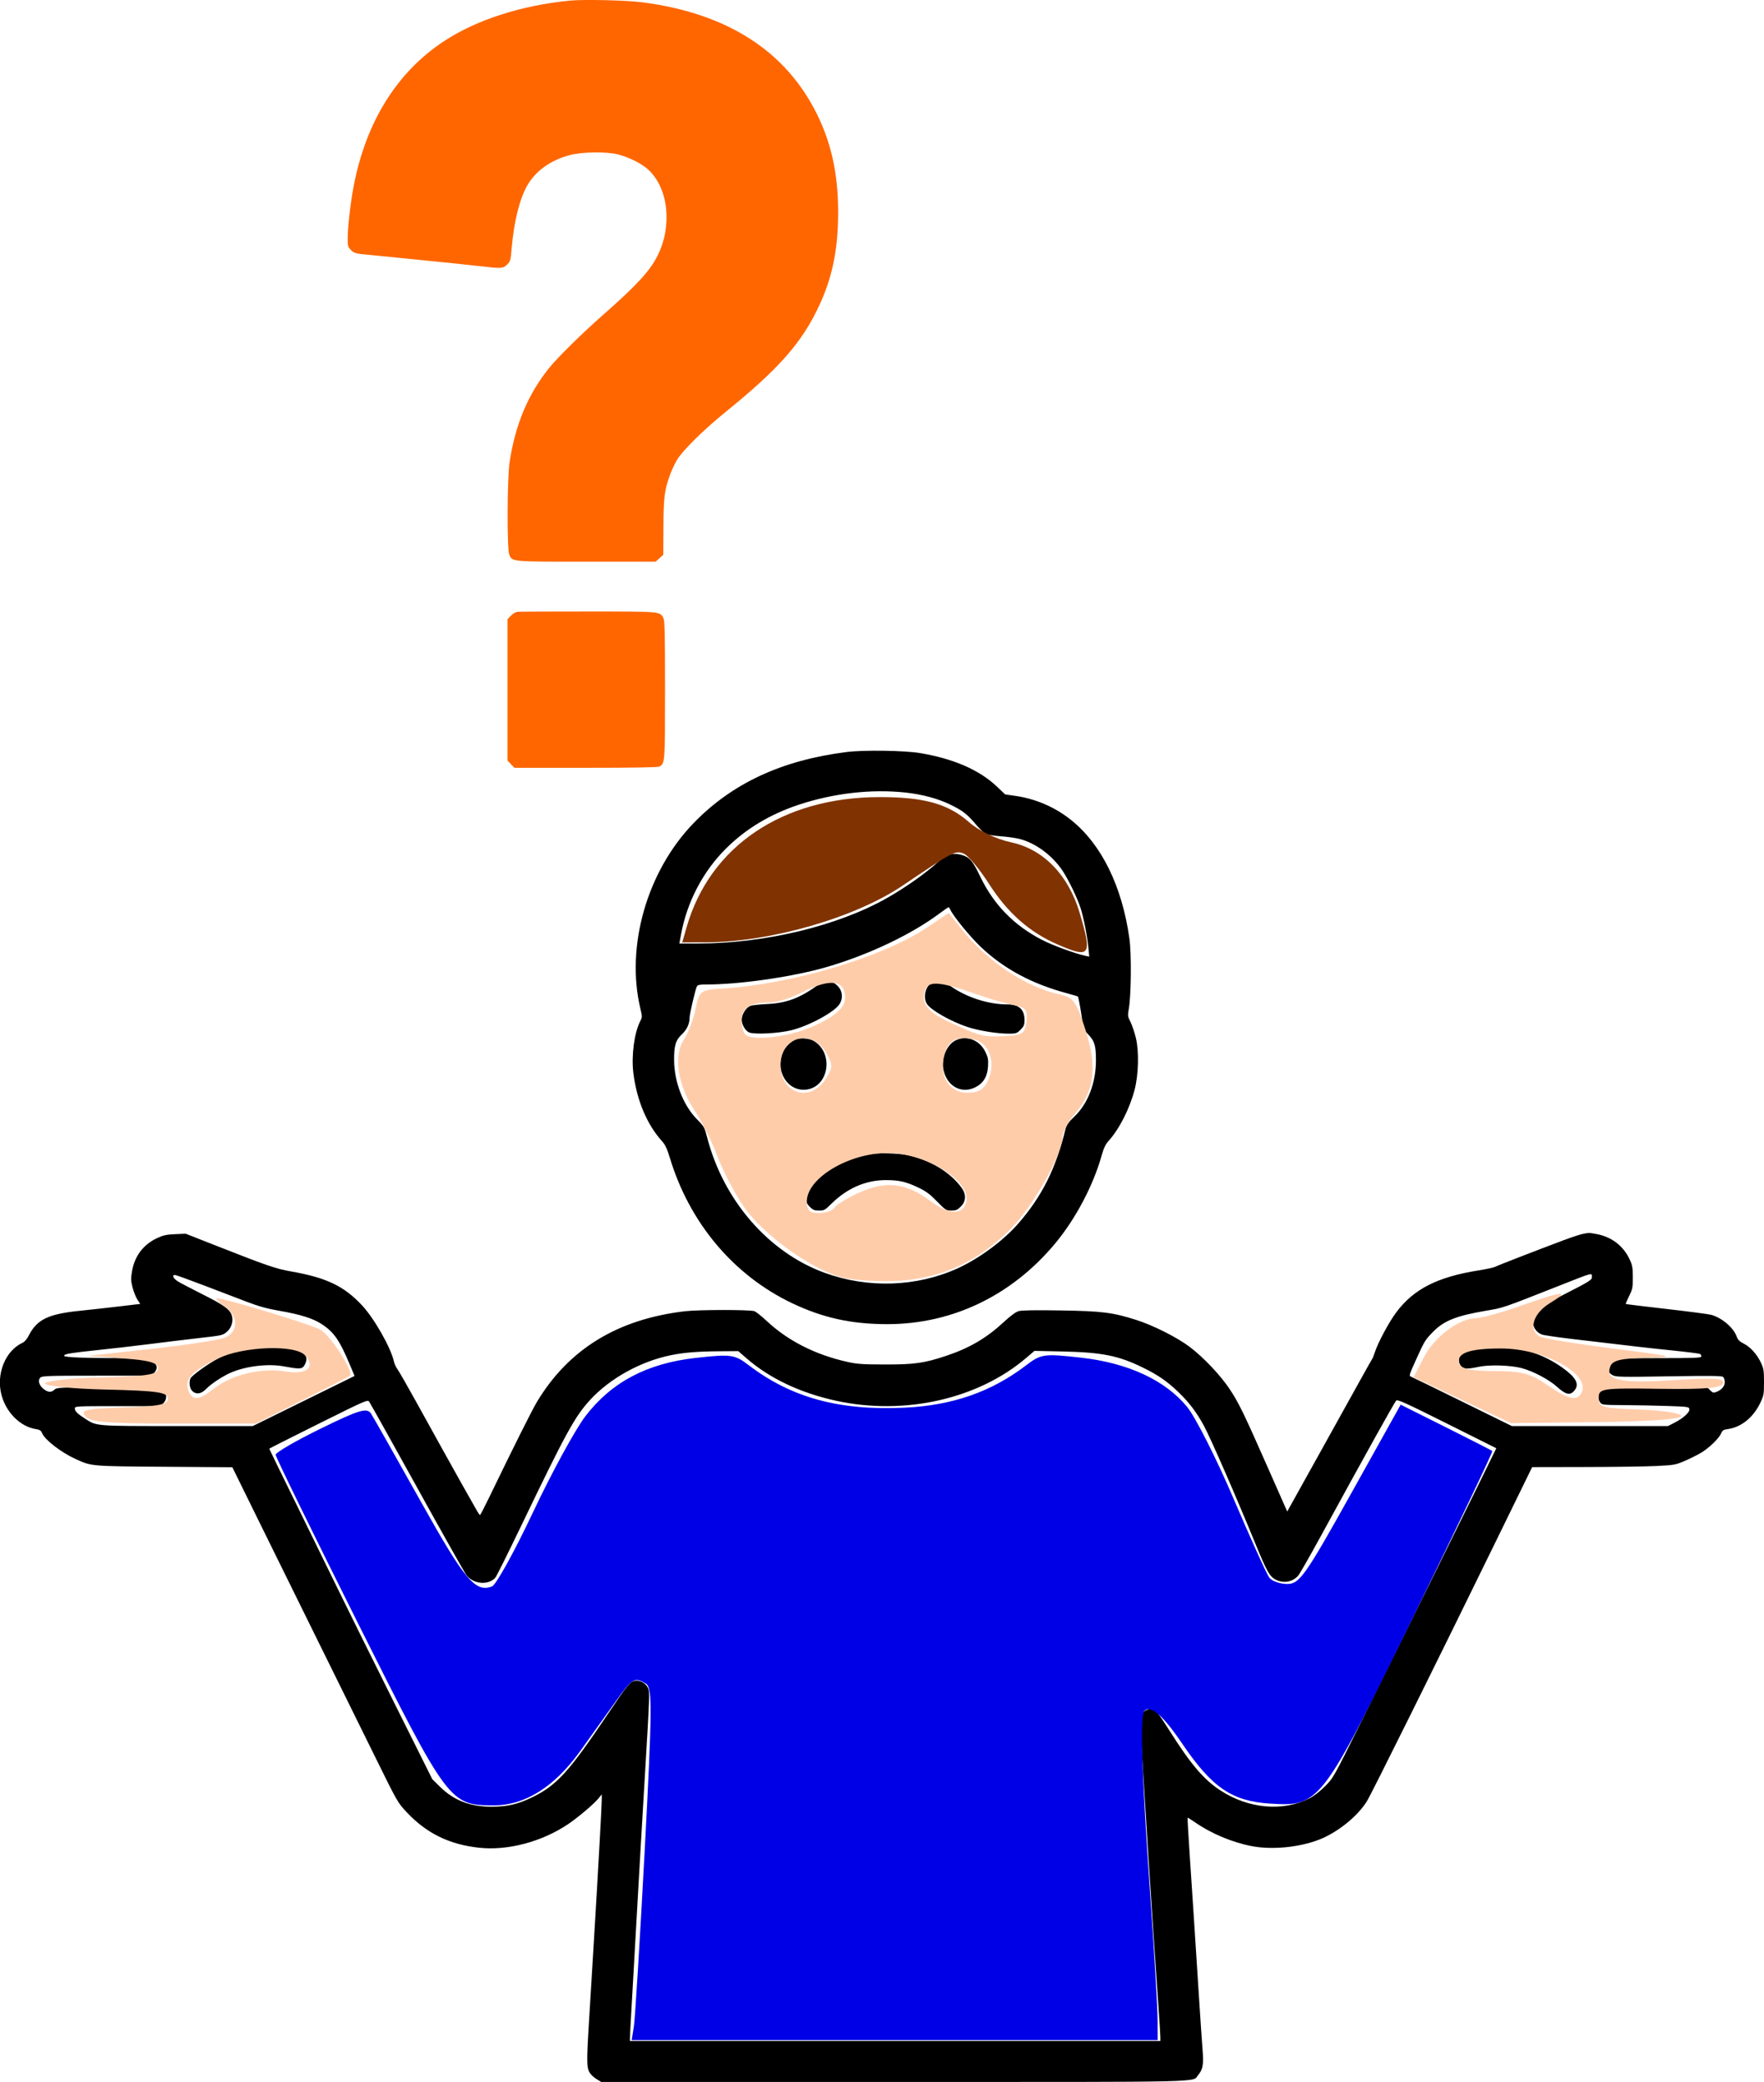<?xml version="1.0" encoding="UTF-8" standalone="no"?>
<svg
   width="97.332mm"
   height="114.850mm"
   viewBox="58.334 -261.425 97.332 114.85"
   version="1.1"
   id="svg4"
   sodipodi:docname="noEntiendo.svg"
   inkscape:version="1.4.2 (ebf0e940, 2025-05-08)"
   xmlns:inkscape="http://www.inkscape.org/namespaces/inkscape"
   xmlns:sodipodi="http://sodipodi.sourceforge.net/DTD/sodipodi-0.dtd"
   xmlns="http://www.w3.org/2000/svg"
   xmlns:svg="http://www.w3.org/2000/svg">
  <defs
     id="defs4" />
  <sodipodi:namedview
     id="namedview4"
     pagecolor="#ffffff"
     bordercolor="#000000"
     borderopacity="0.25"
     inkscape:showpageshadow="2"
     inkscape:pageopacity="0.0"
     inkscape:pagecheckerboard="0"
     inkscape:deskcolor="#d1d1d1"
     inkscape:document-units="mm"
     inkscape:zoom="0.95835148"
     inkscape:cx="248.34312"
     inkscape:cy="254.60387"
     inkscape:window-width="1728"
     inkscape:window-height="859"
     inkscape:window-x="1495"
     inkscape:window-y="40"
     inkscape:window-maximized="0"
     inkscape:current-layer="svg4" />
  <path
     transform="matrix(1,0,0,-1,0,0)"
     style="stroke:none;fill:#ff6600;fill-rule:evenodd"
     d="M89.777,261.391C87.115,261.132,84.639,260.337,82.851,259.166C80.236,257.454,78.516,254.691,77.841,251.119C77.672,250.225,77.518,248.878,77.518,248.285C77.518,247.852,77.534,247.796,77.7,247.63C77.842,247.488,77.962,247.441,78.265,247.409C78.476,247.386,79.827,247.252,81.266,247.11C82.705,246.968,84.29,246.804,84.787,246.746C86.014,246.603,86.091,246.608,86.319,246.836C86.496,247.013,86.513,247.074,86.567,247.731C86.687,249.175,86.997,250.434,87.418,251.177C87.878,251.99,88.705,252.584,89.773,252.87C90.446,253.05,91.822,253.068,92.444,252.904C93.07,252.739,93.758,252.389,94.116,252.055C95.221,251.02,95.438,248.951,94.611,247.311C94.192,246.478,93.47,245.693,91.668,244.108C90.446,243.033,89.099,241.708,88.619,241.109C87.467,239.671,86.772,238.013,86.454,235.947C86.316,235.051,86.301,231.151,86.435,230.829C86.599,230.433,86.506,230.441,90.695,230.441L94.509,230.441L94.72,230.63L94.931,230.818L94.94,232.358C94.948,233.998,94.998,234.391,95.307,235.241C95.393,235.479,95.562,235.84,95.682,236.044C95.993,236.57,97.141,237.702,98.42,238.74C101.351,241.119,102.605,242.553,103.552,244.606C104.218,246.047,104.528,247.457,104.574,249.251C104.633,251.534,104.274,253.368,103.431,255.09C101.713,258.599,98.474,260.686,93.798,261.295C92.907,261.412,90.564,261.467,89.777,261.391z"
     id="path1" />
  <path
     transform="matrix(1,0,0,-1,0,0)"
     style="stroke:none;fill:#ff6600;fill-rule:evenodd"
     d="M86.88,227.675C86.787,227.665,86.627,227.568,86.524,227.461L86.338,227.267L86.338,223.366L86.338,219.466L86.528,219.267L86.717,219.069L90.651,219.069C93.225,219.069,94.627,219.092,94.709,219.136C95.028,219.307,95.028,219.314,95.028,223.366C95.028,226.504,95.012,227.182,94.937,227.329C94.746,227.699,94.826,227.691,90.773,227.693C88.725,227.694,86.973,227.686,86.88,227.675z"
     id="path2" />
  <path
     transform="matrix(1,0,0,-1,0,0)"
     style="stroke:none;fill:#000000;fill-rule:evenodd"
     d="M105.043,219.94C101.468,219.488,98.732,218.216,96.603,216.017C94.037,213.367,92.849,209.228,93.667,205.791C93.775,205.339,93.775,205.314,93.657,205.085C93.331,204.448,93.164,203.187,93.28,202.238C93.465,200.736,94.029,199.394,94.862,198.472C95.04,198.275,95.142,198.058,95.297,197.545C96.382,193.967,98.8,191.087,102.016,189.546C103.719,188.73,105.305,188.379,107.294,188.379C110.868,188.379,114.144,189.948,116.533,192.805C117.68,194.176,118.66,196.03,119.129,197.715C119.233,198.089,119.335,198.301,119.496,198.48C120.097,199.147,120.657,200.246,120.937,201.306C121.155,202.133,121.188,203.417,121.01,204.16C120.936,204.471,120.801,204.871,120.711,205.049C120.557,205.353,120.551,205.398,120.618,205.776C120.749,206.517,120.77,208.804,120.653,209.64C120.247,212.54,119.114,214.846,117.432,216.192C116.544,216.902,115.478,217.362,114.347,217.523L113.798,217.601L113.337,218.037C112.37,218.952,110.954,219.57,109.113,219.88C108.239,220.027,105.997,220.06,105.043,219.94zM108.287,217.706C109.215,217.606,110.079,217.374,110.761,217.043C111.455,216.706,111.69,216.524,112.178,215.949C112.381,215.71,112.625,215.474,112.72,215.426C112.815,215.377,113.184,215.317,113.539,215.293C113.895,215.268,114.36,215.204,114.573,215.15C115.437,214.933,116.315,214.303,116.905,213.476C117.23,213.02,117.762,211.936,117.96,211.323C118.122,210.822,118.327,209.774,118.39,209.128L118.436,208.653L118.217,208.699C117.655,208.819,116.421,209.273,115.831,209.576C114.291,210.367,113.166,211.517,112.425,213.061C111.998,213.95,111.842,214.132,111.4,214.261C110.914,214.402,110.573,214.301,110.095,213.874C109.341,213.201,108.293,212.463,107.272,211.884C104.559,210.346,100.542,209.379,96.861,209.378L95.819,209.378L95.911,209.878C96.239,211.665,97.123,213.355,98.387,214.611C99.483,215.701,100.808,216.5,102.395,217.029C104.311,217.667,106.407,217.908,108.287,217.706zM110.776,211.231C110.938,210.875,111.873,209.735,112.449,209.189C113.728,207.979,115.263,207.154,117.214,206.629C117.53,206.544,117.798,206.465,117.811,206.452C117.845,206.418,118.013,205.466,118.063,205.022C118.101,204.687,118.14,204.605,118.382,204.356C118.729,204,118.805,203.743,118.805,202.936C118.805,201.694,118.366,200.548,117.617,199.832C117.293,199.522,117.18,199.365,117.128,199.153C116.593,196.956,115.821,195.415,114.502,193.91C113.68,192.972,112.346,191.99,111.169,191.456C108.904,190.428,106.222,190.34,103.823,191.215C100.736,192.342,98.249,195.211,97.351,198.684C97.208,199.238,97.181,199.286,96.789,199.683C96.038,200.445,95.543,201.714,95.529,202.917C95.52,203.736,95.612,204.046,95.963,204.373C96.238,204.63,96.384,204.952,96.385,205.303C96.385,205.495,96.702,206.847,96.783,207.003C96.831,207.095,96.93,207.116,97.308,207.116C99.182,207.117,102.116,207.544,103.966,208.085C106.257,208.754,108.594,209.863,110.147,211.016C110.414,211.213,110.649,211.377,110.67,211.378C110.691,211.379,110.739,211.313,110.776,211.231zM111.06,204.034C110.56,203.787,110.251,203.017,110.397,202.382C110.604,201.488,111.397,201.065,112.152,201.447C112.593,201.67,112.819,202.042,112.85,202.597C112.872,202.987,112.852,203.095,112.699,203.408C112.381,204.057,111.663,204.331,111.06,204.034zM102.168,204.069C101.962,203.955,101.679,203.675,101.58,203.485C101.037,202.446,101.748,201.197,102.814,201.317C104.064,201.458,104.363,203.316,103.245,203.998C102.982,204.159,102.4,204.197,102.168,204.069zM109.744,207.209C109.394,207.019,109.252,206.391,109.479,206.043C109.707,205.695,110.81,205.07,111.73,204.768C112.335,204.568,113.354,204.404,113.982,204.403C114.399,204.403,114.437,204.415,114.644,204.622C114.831,204.809,114.864,204.887,114.864,205.142C114.864,205.742,114.565,206.018,113.914,206.018C112.838,206.02,111.642,206.412,110.734,207.06C110.349,207.336,110.058,207.379,109.744,207.209zM103.55,207.149C102.483,206.367,101.757,206.089,100.649,206.038C100.276,206.021,99.878,205.978,99.764,205.944C99.547,205.877,99.342,205.607,99.267,205.288C99.202,205.014,99.421,204.575,99.673,204.47C99.967,204.348,101.305,204.419,102.003,204.594C102.991,204.84,104.394,205.604,104.659,206.039C104.899,206.433,104.793,206.9,104.402,207.163C104.117,207.355,103.825,207.351,103.55,207.149zM106.335,197.767C105.558,197.637,104.466,197.183,103.912,196.76C103.507,196.451,102.974,195.923,102.873,195.732C102.709,195.42,102.755,195.112,103.001,194.866C103.189,194.678,103.265,194.646,103.525,194.646C103.808,194.646,103.855,194.672,104.194,195.008C105.072,195.878,106.099,196.326,107.218,196.326C107.932,196.326,108.33,196.235,108.984,195.923C109.428,195.712,109.629,195.564,110.03,195.154C110.51,194.664,110.537,194.646,110.828,194.646C111.084,194.646,111.162,194.679,111.349,194.866C111.644,195.161,111.657,195.54,111.385,195.913C110.756,196.773,109.613,197.459,108.389,197.71C107.93,197.804,106.75,197.837,106.335,197.767z"
     id="path3" />
  <path
     transform="matrix(1,0,0,-1,0,0)"
     style="stroke:none;fill:#000000;fill-rule:evenodd"
     d="M145.649,193.353C145.506,193.324,145.041,193.17,144.615,193.011C143.024,192.414,140.98,191.621,140.84,191.546C140.759,191.503,140.341,191.412,139.91,191.343C137.65,190.983,136.34,190.317,135.382,189.04C134.971,188.494,134.347,187.325,134.182,186.796C134.137,186.654,134.079,186.508,134.053,186.473C134.026,186.437,133.691,185.841,133.308,185.148C132.924,184.455,132.028,182.842,131.316,181.562C130.604,180.283,129.872,178.968,129.69,178.64L129.359,178.043L128.339,180.352C126.962,183.472,126.687,184.038,126.186,184.792C125.676,185.56,124.737,186.552,123.974,187.128C123.288,187.647,121.967,188.313,121.034,188.61C119.728,189.027,119.149,189.099,116.839,189.136C115.4,189.158,114.702,189.146,114.532,189.095C114.376,189.048,114.08,188.83,113.719,188.495C112.768,187.612,111.83,187.062,110.543,186.632C109.33,186.227,108.781,186.15,107.143,186.154C105.935,186.157,105.627,186.178,105.096,186.296C103.335,186.686,101.812,187.457,100.643,188.55C100.362,188.813,100.055,189.058,99.96,189.094C99.727,189.183,96.89,189.181,96.127,189.091C92.41,188.655,89.709,187.001,87.958,184.086C87.684,183.629,86.659,181.581,85.314,178.8C85.06,178.276,84.838,177.848,84.82,177.848C84.802,177.848,84.733,177.942,84.666,178.058C84.382,178.549,83.33,180.422,82.735,181.498C82.381,182.138,81.713,183.344,81.25,184.179C80.788,185.014,80.345,185.785,80.265,185.892C80.185,185.999,80.098,186.188,80.071,186.312C79.902,187.083,78.982,188.7,78.298,189.429C77.305,190.487,76.334,190.948,74.385,191.289C73.555,191.434,73.069,191.601,70.222,192.722L68.579,193.368L67.993,193.343C67.506,193.321,67.336,193.283,66.987,193.119C66.236,192.764,65.761,192.131,65.618,191.292C65.548,190.884,65.552,190.771,65.651,190.394C65.713,190.156,65.833,189.857,65.918,189.729L66.072,189.496L64.898,189.356C64.252,189.279,63.288,189.172,62.755,189.118C60.991,188.94,60.371,188.639,59.917,187.743C59.827,187.564,59.689,187.402,59.588,187.357C58.629,186.92,58.107,185.631,58.417,184.47C58.676,183.499,59.459,182.723,60.311,182.591C60.529,182.557,60.596,182.513,60.659,182.361C60.811,181.995,61.713,181.299,62.5,180.942C63.398,180.535,63.311,180.543,67.407,180.512L71.154,180.485L72.574,177.599C73.355,176.012,74.848,172.984,75.893,170.869C76.937,168.755,78.351,165.891,79.034,164.505C80.267,162.002,80.279,161.982,80.782,161.448C81.875,160.287,83.13,159.673,84.772,159.496C86.351,159.326,88.231,159.824,89.674,160.793C90.212,161.154,91.096,161.901,91.341,162.2L91.535,162.438L91.537,162.171C91.539,161.862,91.348,158.404,91.121,154.652C91.033,153.213,90.902,151.039,90.828,149.823C90.687,147.501,90.697,147.284,90.949,146.984C91.014,146.907,91.166,146.784,91.287,146.71L91.507,146.576L107.678,146.576C125.356,146.575,124.098,146.547,124.443,146.956C124.709,147.272,124.754,147.537,124.685,148.381C124.652,148.792,124.551,150.291,124.46,151.712C124.237,155.21,124.191,155.914,124.003,158.715C123.913,160.043,123.85,161.139,123.861,161.151C123.872,161.162,124.064,161.044,124.288,160.888C125.163,160.28,126.318,159.795,127.389,159.587C128.508,159.37,130.006,159.512,131.115,159.941C132.131,160.334,133.24,161.226,133.757,162.065C134.021,162.492,137.598,169.7,140.892,176.44L142.873,180.492L145.78,180.498C147.379,180.501,149.155,180.526,149.725,180.554C150.718,180.604,150.786,180.616,151.297,180.837C151.59,180.964,151.993,181.164,152.192,181.283C152.631,181.543,153.188,182.081,153.3,182.353C153.371,182.522,153.426,182.557,153.684,182.593C154.414,182.696,155.083,183.24,155.46,184.036C155.653,184.442,155.666,184.516,155.666,185.181C155.666,185.814,155.647,185.931,155.496,186.255C155.278,186.719,154.914,187.121,154.539,187.311C154.313,187.425,154.222,187.518,154.155,187.704C153.981,188.187,153.344,188.728,152.758,188.892C152.616,188.932,151.501,189.079,150.279,189.218C149.058,189.357,148.049,189.481,148.038,189.492C148.026,189.504,148.11,189.7,148.223,189.929C148.412,190.31,148.429,190.397,148.428,190.961C148.427,191.491,148.403,191.629,148.255,191.947C147.906,192.698,147.257,193.196,146.431,193.348C146.007,193.426,146.018,193.426,145.649,193.353zM69.584,190.517C70.412,190.201,71.482,189.792,71.962,189.609C72.605,189.363,73.072,189.234,73.739,189.118C74.907,188.914,75.59,188.702,76.068,188.392C76.758,187.946,77.068,187.501,77.644,186.127L77.898,185.522L75.089,184.14L72.281,182.758L68.126,182.758C63.561,182.758,63.68,182.748,63.041,183.157C62.598,183.441,62.464,183.574,62.464,183.732C62.464,183.852,62.536,183.856,64.825,183.856L67.187,183.856L67.345,184.015C67.555,184.225,67.555,184.522,67.345,184.731L67.187,184.89L64.329,184.89C61.505,184.89,61.469,184.888,61.325,184.753C61.152,184.591,60.94,184.621,60.693,184.842C60.479,185.033,60.419,185.291,60.558,185.43C60.653,185.525,60.969,185.536,63.692,185.536L66.719,185.536L66.853,185.706C67.029,185.931,67.022,186.066,66.82,186.306L66.652,186.505L64.865,186.506C63.882,186.506,62.793,186.525,62.444,186.548C61.902,186.584,61.823,186.603,61.9,186.68C61.962,186.742,62.48,186.82,63.536,186.929C64.385,187.017,65.75,187.174,66.567,187.278C67.384,187.382,68.591,187.529,69.248,187.604C70.634,187.762,70.611,187.756,70.863,187.968C71.109,188.176,71.221,188.563,71.122,188.865C71.01,189.204,70.686,189.436,69.493,190.033C68.887,190.337,68.278,190.656,68.141,190.743C67.893,190.9,67.807,191.093,67.985,191.093C68.036,191.093,68.755,190.834,69.584,190.517zM72.158,187.081C71.578,186.979,70.926,186.764,70.409,186.504C69.856,186.226,68.901,185.541,68.838,185.377C68.755,185.16,68.797,184.849,68.928,184.708C69.137,184.484,69.436,184.519,69.704,184.801C69.975,185.086,70.646,185.527,71.102,185.718C71.943,186.072,73.141,186.209,73.997,186.05C74.776,185.905,74.96,185.902,75.079,186.034C75.14,186.102,75.209,186.249,75.231,186.36C75.292,186.663,75.067,186.851,74.476,186.991C73.919,187.123,72.67,187.172,72.158,187.081zM146.168,190.958C146.168,190.819,145.998,190.715,144.653,190.027C142.982,189.171,142.906,189.108,142.906,188.562C142.905,188.219,143.097,187.929,143.405,187.809C143.503,187.77,144.223,187.663,145.005,187.57C148.621,187.14,149.232,187.07,150.605,186.929C151.41,186.846,152.101,186.758,152.139,186.735C152.178,186.711,152.209,186.65,152.209,186.598C152.209,186.519,151.862,186.505,149.854,186.505C148.241,186.505,147.448,186.482,147.338,186.432C147.144,186.344,147.011,186.049,147.066,185.829C147.089,185.737,147.196,185.622,147.314,185.561C147.501,185.464,147.79,185.458,150.416,185.501C152.656,185.538,153.333,185.531,153.407,185.47C153.459,185.426,153.501,185.298,153.501,185.184C153.501,184.955,153.324,184.747,153.034,184.638C152.882,184.58,152.835,184.593,152.698,184.73L152.538,184.89L149.701,184.89C146.929,184.89,146.86,184.887,146.694,184.756C146.495,184.6,146.464,184.292,146.624,184.064C146.722,183.925,146.761,183.921,147.965,183.913C148.647,183.908,149.728,183.886,150.368,183.864C151.49,183.825,151.531,183.819,151.55,183.686C151.575,183.517,151.197,183.178,150.708,182.931L150.366,182.758L146.059,182.758L141.753,182.758L139.05,184.088C137.563,184.82,136.284,185.443,136.206,185.474C136.067,185.529,136.072,185.546,136.471,186.429C136.935,187.456,136.972,187.515,137.419,187.969C138.011,188.571,138.699,188.843,140.322,189.119C141.314,189.288,141.18,189.243,144.391,190.509C146.298,191.261,146.168,191.228,146.168,190.958zM140.191,187.105C139.782,187.058,139.13,186.889,138.981,186.792C138.786,186.664,138.776,186.24,138.964,186.053C139.12,185.897,139.299,185.892,139.933,186.027C140.515,186.151,141.69,186.115,142.291,185.955C142.94,185.781,143.802,185.325,144.252,184.917C144.701,184.51,144.947,184.443,145.162,184.669C145.478,185.001,145.36,185.339,144.766,185.81C143.5,186.815,141.818,187.291,140.191,187.105zM99.519,186.5C100.8,185.386,102.481,184.589,104.461,184.155C108.234,183.329,112.301,184.245,114.961,186.52L115.413,186.906L116.964,186.872C119.139,186.824,120.042,186.644,121.376,185.992C122.232,185.573,122.713,185.243,123.34,184.644C123.942,184.069,124.369,183.506,124.77,182.758C125.158,182.035,126.508,178.941,127.605,176.264C128.211,174.784,128.382,174.475,128.687,174.303C129.118,174.061,129.632,174.14,129.96,174.498C130.036,174.581,130.607,175.579,131.229,176.717C133.701,181.238,135.267,184.052,135.376,184.168C135.442,184.238,135.945,184.009,138.176,182.893L140.895,181.533L139.873,179.448C138.899,177.462,136.813,173.246,133.439,166.443C131.904,163.348,131.9,163.341,131.442,162.883C131.155,162.594,130.832,162.346,130.574,162.216C129.115,161.48,127.238,161.645,125.689,162.646C124.759,163.247,124.034,164.098,122.852,165.974C122.134,167.113,122.005,167.236,121.654,167.114C121.299,166.99,121.237,166.769,121.287,165.8C121.417,163.275,121.921,155.411,122.261,150.614C122.314,149.867,122.358,149.162,122.358,149.047L122.359,148.837L107.724,148.837L93.09,148.837L93.09,148.982C93.089,149.062,93.134,149.884,93.188,150.807C93.243,151.731,93.373,154.028,93.478,155.912C93.582,157.795,93.786,161.306,93.931,163.713C94.179,167.821,94.188,168.104,94.09,168.312C93.961,168.582,93.618,168.764,93.348,168.705C93.09,168.648,92.939,168.46,91.866,166.863C89.72,163.671,89.051,162.935,87.695,162.277C86.903,161.893,86.324,161.759,85.45,161.759C84.278,161.759,83.379,162.106,82.622,162.849L82.186,163.278L80.028,167.607C78.841,169.987,77.452,172.793,76.941,173.841C76.43,174.89,75.377,177.039,74.601,178.617C73.824,180.195,73.19,181.496,73.19,181.508C73.19,181.52,74.412,182.137,75.906,182.88C78.581,184.21,78.624,184.228,78.711,184.092C78.811,183.935,80.28,181.302,81.349,179.366C82.371,177.513,83.847,174.884,84.023,174.602C84.37,174.045,85.263,173.935,85.67,174.398C85.729,174.465,86.364,175.741,87.082,177.234C89.564,182.395,90.045,183.273,90.899,184.204C91.986,185.387,93.681,186.326,95.344,186.665C96.075,186.814,96.799,186.873,98.033,186.884L99.066,186.892L99.519,186.5z"
     id="path4" />
  <path
     style="fill:#803300;stroke-width:1.043"
     d="m 220.216,196.611 c -5.855,-2.54 -10.427,-6.578 -14.295,-12.623 -1.997,-3.122 -4.377,-5.962 -5.289,-6.312 -1.727,-0.663 -2.109,-0.461 -12.713,6.69 -9.932,6.699 -27.567,11.775 -40.98,11.797 l -4.884,0.008 0.898,-3.132 c 4.84,-16.877 19.977,-27.092 40.173,-27.11 9.286,-0.008 14.291,1.396 18.664,5.236 2.074,1.821 5.62,3.513 8.787,4.192 6.683,1.433 11.889,6.804 14.228,14.681 2.647,8.912 2.217,9.528 -4.59,6.575 z"
     id="path5"
     transform="matrix(0.265,0,0,0.265,58.334,-261.425)" />
  <path
     style="fill:#0000e7;stroke-width:1.043;fill-opacity:1"
     d="m 131.984,421.818 c 0.251,-1.578 1.264,-18.049 2.252,-36.602 1.557,-29.238 1.597,-33.859 0.3,-34.679 -2.378,-1.505 -2.867,-1.232 -6.2,3.456 -1.734,2.439 -5.116,7.169 -7.516,10.511 -5.35,7.449 -11.491,11.315 -17.972,11.315 -9.229,0 -9.539,-0.415 -28.353,-37.993 -9.408,-18.792 -17.106,-34.543 -17.106,-35.002 0,-0.459 4.249,-2.918 9.442,-5.463 7.954,-3.899 9.598,-4.385 10.429,-3.084 0.543,0.849 5.243,9.151 10.444,18.449 9.086,16.241 11.276,18.842 14.745,17.511 0.841,-0.323 4.685,-7.279 8.541,-15.458 3.856,-8.179 8.752,-17.153 10.878,-19.942 5.401,-7.084 12.817,-11.021 22.88,-12.15 7.484,-0.839 8.197,-0.742 11.185,1.533 8.887,6.765 18.885,9.473 32.528,8.809 9.861,-0.48 17.951,-3.298 25.087,-8.741 3.221,-2.457 3.769,-2.536 11.534,-1.667 9.758,1.092 17.494,4.671 22.055,10.205 1.75,2.123 6.104,10.709 9.675,19.079 3.571,8.37 6.94,15.806 7.486,16.523 0.546,0.717 2.238,1.304 3.758,1.304 2.5,0 3.763,-1.789 13.174,-18.663 l 10.409,-18.663 9.394,4.697 c 5.167,2.583 9.524,4.812 9.684,4.954 0.16,0.141 -7.146,15.465 -16.234,34.053 -19.291,39.455 -19.707,40 -30.052,39.341 -7.916,-0.504 -12.071,-3.335 -18.254,-12.441 -4.076,-6.002 -6.596,-8.17 -7.937,-6.829 -0.897,0.897 -0.473,13.834 1.254,38.246 0.832,11.765 1.519,23.387 1.528,25.826 l 0.015,4.435 h -54.755 -54.755 z"
     id="path6"
     transform="matrix(0.265,0,0,0.265,58.334,-261.425)" />
  <path
     style="fill:#ffccaa;fill-opacity:1;stroke-width:1.043"
     d="m 175.53,265.968 c -6.265,-1.494 -16.614,-8.891 -20.668,-14.773 -1.88,-2.728 -4.358,-7.47 -5.505,-10.537 -1.148,-3.067 -3.252,-7.294 -4.677,-9.394 -3.522,-5.19 -4.509,-11.44 -2.332,-14.763 0.921,-1.406 2.04,-4.326 2.487,-6.487 0.779,-3.774 0.997,-3.942 5.465,-4.221 14.573,-0.911 33.388,-6.501 42.65,-12.673 l 4.605,-3.068 2.777,3.495 c 5.264,6.624 13.335,11.965 20.375,13.482 2.764,0.596 3.401,1.466 5.249,7.171 2.537,7.831 1.986,12.743 -1.952,17.424 -1.535,1.824 -2.79,4.101 -2.791,5.062 -0.002,3.625 -6.129,14.493 -10.809,19.173 -6.738,6.738 -14.247,10.215 -23.212,10.748 -3.958,0.235 -9.206,-0.052 -11.662,-0.637 z m -1.721,-14.613 c 0.395,-0.639 2.794,-2.08 5.33,-3.202 5.463,-2.416 9.641,-1.865 14.708,1.941 3.805,2.859 6.807,2.853 7.359,-0.015 0.83,-4.31 -8.415,-10.021 -16.287,-10.061 -8.108,-0.042 -16.923,5.205 -16.923,10.072 0,1.877 0.577,2.427 2.547,2.427 1.401,0 2.87,-0.523 3.265,-1.162 z m -1.985,-26.61 c 1.601,-2.444 1.628,-3.016 0.252,-5.478 -2.937,-5.257 -9.557,-3.547 -9.557,2.468 0,5.884 6.124,7.865 9.305,3.01 z m 33.892,0.197 c 1.664,-3.653 0.332,-7.741 -2.777,-8.521 -3.625,-0.91 -5.55,0.079 -6.349,3.259 -1.086,4.325 1.049,7.794 4.797,7.794 2.348,0 3.475,-0.659 4.329,-2.532 z m -36.051,-11.444 c 5.406,-2.517 7.094,-4.599 6.014,-7.415 -0.823,-2.144 -3.856,-1.962 -8.725,0.522 -2.25,1.148 -5.245,2.087 -6.656,2.087 -4.082,0 -5.866,1.092 -5.866,3.59 0,1.278 0.313,2.636 0.696,3.019 1.527,1.527 9.515,0.537 14.537,-1.802 z m 44.049,-0.857 c 0.275,-2.383 -0.139,-2.924 -2.609,-3.406 -1.614,-0.315 -5.048,-1.315 -7.631,-2.221 -7.576,-2.66 -10.058,-2.896 -10.775,-1.027 -1.05,2.737 0.287,4.584 4.868,6.724 6.478,3.025 7.115,3.188 11.646,2.967 3.704,-0.18 4.211,-0.522 4.5,-3.036 z"
     id="path7"
     transform="matrix(0.265,0,0,0.265,58.334,-261.425)" />
  <path
     style="fill:#ffccaa;fill-opacity:1;stroke-width:1.043"
     d="m 304.474,291.474 -10.129,-4.782 2.084,-4.086 c 2.183,-4.279 7.319,-8.152 10.87,-8.196 1.148,-0.014 5.374,-1.188 9.391,-2.608 8.831,-3.122 10.511,-3.266 6,-0.516 -3.422,2.087 -4.492,5.469 -2.181,6.897 0.666,0.411 7.592,1.555 15.391,2.541 12.775,1.615 13.479,1.806 7.105,1.922 -5.444,0.099 -7.224,0.515 -7.717,1.8 -1.109,2.89 1.939,3.554 13.108,2.856 8.541,-0.534 10.743,-0.397 10.394,0.65 -0.331,0.992 -3.67,1.284 -13.184,1.152 -12.128,-0.167 -12.742,-0.075 -12.742,1.923 0,1.908 0.78,2.126 8.609,2.402 4.841,0.17 8.609,0.76 8.609,1.347 0,0.646 -6.754,1.126 -17.739,1.261 l -17.739,0.218 z m 24.724,-1.371 c 2.382,-3.855 -7.539,-9.42 -16.751,-9.397 -6.701,0.017 -9.327,1.013 -8.58,3.255 0.336,1.007 2.471,1.431 7.282,1.445 5.646,0.017 7.499,0.495 10.869,2.807 4.394,3.013 6.193,3.487 7.18,1.89 z"
     id="path8"
     transform="matrix(0.265,0,0,0.265,58.334,-261.425)" />
  <path
     style="fill:#ffccaa;fill-opacity:1;stroke-width:1.043"
     d="m 17.774,294.819 c -1.089,-1.313 0.012,-1.565 7.959,-1.826 7.368,-0.242 9.223,-0.618 9.223,-1.868 0,-1.29 -2.246,-1.617 -12.782,-1.858 -7.039,-0.161 -12.782,-0.732 -12.782,-1.27 0,-0.537 5.283,-1.11 11.739,-1.272 9.608,-0.241 11.739,-0.579 11.739,-1.86 0,-1.193 -1.739,-1.689 -7.304,-2.087 l -7.304,-0.522 13.043,-1.437 c 7.174,-0.79 14.1,-1.835 15.391,-2.322 3.018,-1.138 3.032,-4.513 0.029,-6.617 -1.276,-0.893 -1.987,-1.624 -1.581,-1.624 1.626,0 19.19,5.312 21.473,6.494 2.136,1.106 7.138,8.852 6.239,9.661 -0.184,0.165 -4.668,2.467 -9.965,5.116 l -9.631,4.816 h -17.11 c -13.726,0 -17.36,-0.301 -18.374,-1.523 z m 26.806,-5.777 c 3.637,-2.861 9.785,-4.352 14.702,-3.566 4.522,0.723 6.442,-0.724 4.332,-3.266 -1.962,-2.364 -12.934,-1.993 -18.33,0.62 -5.314,2.573 -6.929,4.331 -6.059,6.598 0.857,2.234 2.143,2.141 5.356,-0.386 z"
     id="path9"
     transform="matrix(0.265,0,0,0.265,58.334,-261.425)" />
</svg>
